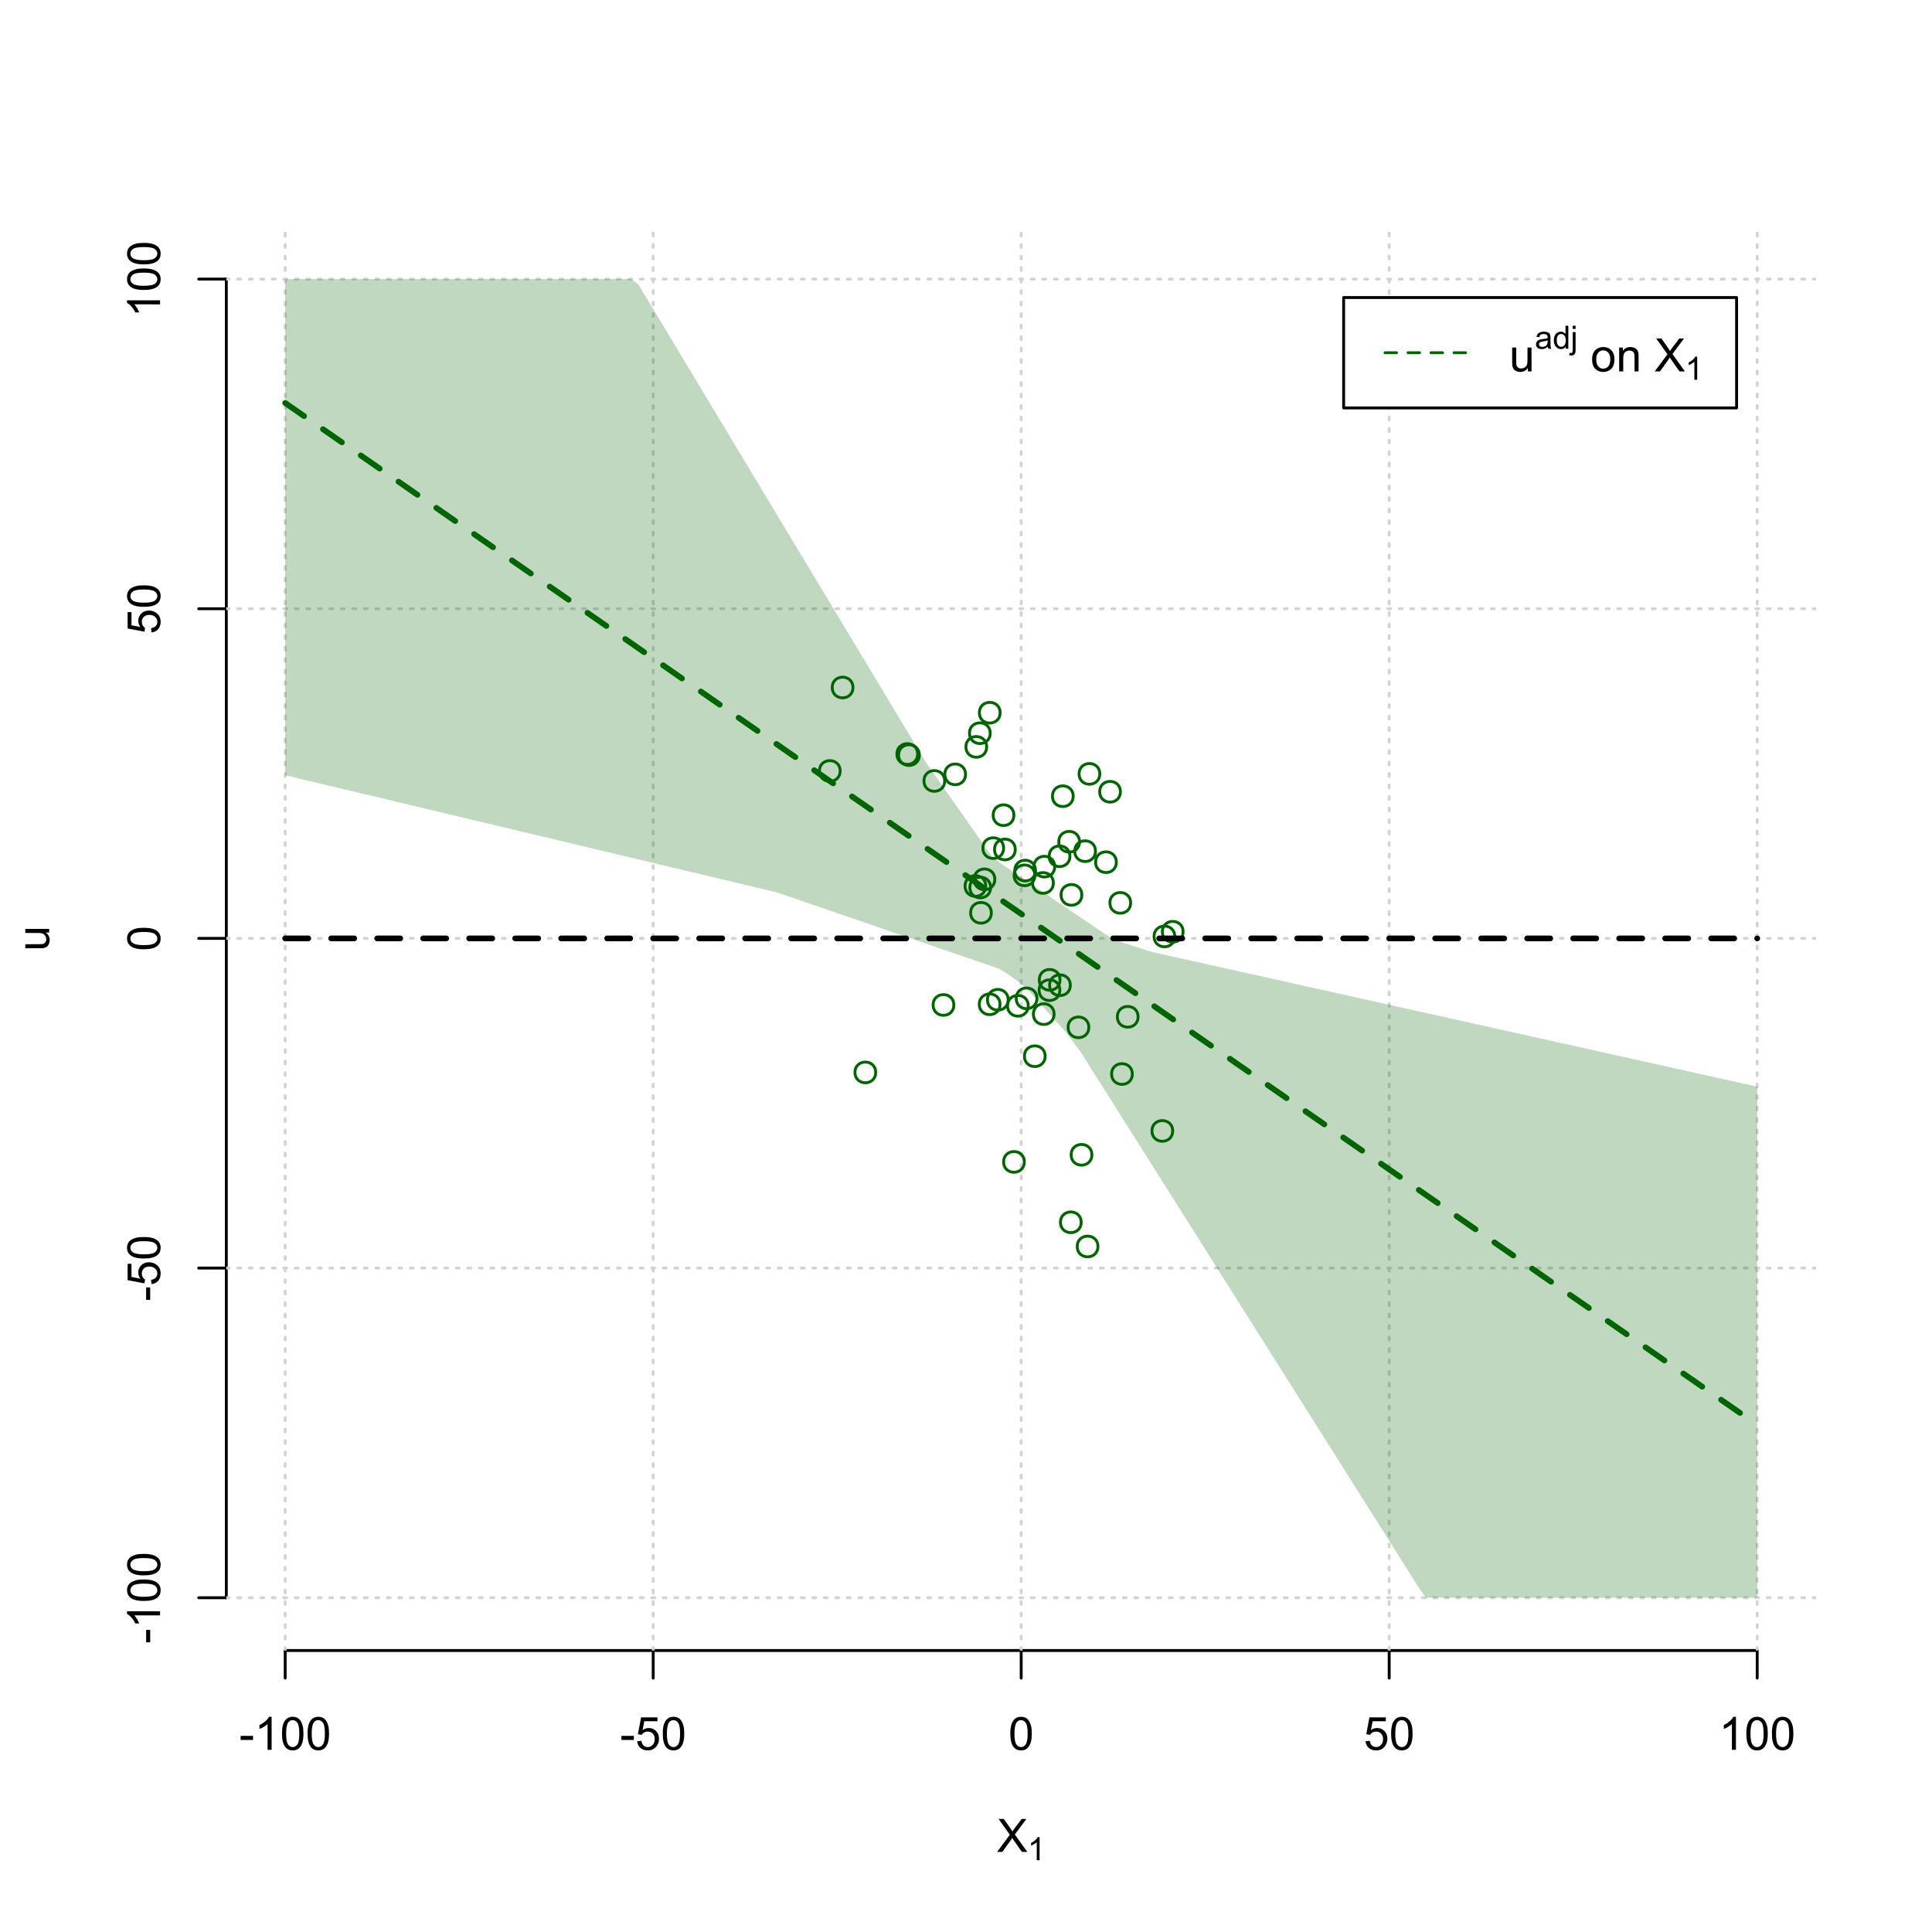<?xml version="1.0" encoding="UTF-8"?>
<svg xmlns="http://www.w3.org/2000/svg" xmlns:xlink="http://www.w3.org/1999/xlink" width="504pt" height="504pt" viewBox="0 0 504 504" version="1.1">
<defs>
<g>
<symbol overflow="visible" id="glyph0-0">
<path style="stroke:none;" d="M 1.5 0 L 1.5 -7.5 L 7.5 -7.5 L 7.5 0 Z M 1.688 -0.188 L 7.312 -0.188 L 7.312 -7.312 L 1.688 -7.312 Z M 1.688 -0.188 "/>
</symbol>
<symbol overflow="visible" id="glyph0-1">
<path style="stroke:none;" d="M 0.055 0 L 3.375 -4.477 L 0.445 -8.59 L 1.797 -8.59 L 3.359 -6.387 C 3.68 -5.93 3.91 -5.578 4.047 -5.332 C 4.238 -5.645 4.465 -5.969 4.727 -6.312 L 6.457 -8.59 L 7.695 -8.59 L 4.676 -4.539 L 7.93 0 L 6.523 0 L 4.359 -3.062 C 4.238 -3.238 4.113 -3.43 3.984 -3.641 C 3.789 -3.324 3.652 -3.109 3.574 -2.992 L 1.418 0 Z M 0.055 0 "/>
</symbol>
<symbol overflow="visible" id="glyph0-2">
<path style="stroke:none;" d="M 0.383 -2.578 L 0.383 -3.641 L 3.621 -3.641 L 3.621 -2.578 Z M 0.383 -2.578 "/>
</symbol>
<symbol overflow="visible" id="glyph0-3">
<path style="stroke:none;" d="M 4.469 0 L 3.414 0 L 3.414 -6.719 C 3.16 -6.477 2.828 -6.234 2.414 -5.996 C 2 -5.75 1.629 -5.57 1.305 -5.449 L 1.305 -6.469 C 1.895 -6.742 2.41 -7.078 2.852 -7.477 C 3.293 -7.871 3.605 -8.254 3.789 -8.625 L 4.469 -8.625 Z M 4.469 0 "/>
</symbol>
<symbol overflow="visible" id="glyph0-4">
<path style="stroke:none;" d="M 0.5 -4.234 C 0.496 -5.246 0.602 -6.062 0.812 -6.688 C 1.02 -7.305 1.328 -7.785 1.742 -8.121 C 2.148 -8.457 2.668 -8.625 3.297 -8.625 C 3.758 -8.625 4.164 -8.531 4.512 -8.348 C 4.855 -8.16 5.141 -7.891 5.371 -7.543 C 5.594 -7.191 5.773 -6.766 5.906 -6.266 C 6.035 -5.762 6.098 -5.086 6.102 -4.234 C 6.098 -3.227 5.996 -2.414 5.789 -1.797 C 5.578 -1.176 5.266 -0.695 4.859 -0.359 C 4.445 -0.02 3.926 0.145 3.297 0.148 C 2.465 0.145 1.816 -0.148 1.348 -0.742 C 0.781 -1.457 0.496 -2.621 0.5 -4.234 Z M 1.582 -4.234 C 1.582 -2.824 1.746 -1.887 2.074 -1.418 C 2.402 -0.949 2.809 -0.715 3.297 -0.719 C 3.777 -0.715 4.184 -0.949 4.52 -1.422 C 4.848 -1.887 5.016 -2.824 5.016 -4.234 C 5.016 -5.648 4.848 -6.59 4.52 -7.055 C 4.184 -7.516 3.773 -7.746 3.289 -7.75 C 2.801 -7.746 2.414 -7.543 2.125 -7.137 C 1.762 -6.613 1.582 -5.645 1.582 -4.234 Z M 1.582 -4.234 "/>
</symbol>
<symbol overflow="visible" id="glyph0-5">
<path style="stroke:none;" d="M 0.5 -2.25 L 1.605 -2.344 C 1.684 -1.805 1.871 -1.398 2.176 -1.125 C 2.473 -0.852 2.836 -0.715 3.258 -0.719 C 3.766 -0.715 4.195 -0.906 4.547 -1.293 C 4.898 -1.672 5.074 -2.18 5.074 -2.82 C 5.074 -3.414 4.902 -3.891 4.566 -4.242 C 4.227 -4.59 3.785 -4.762 3.242 -4.766 C 2.898 -4.762 2.594 -4.684 2.32 -4.531 C 2.047 -4.375 1.832 -4.176 1.676 -3.93 L 0.688 -4.062 L 1.516 -8.473 L 5.789 -8.473 L 5.789 -7.465 L 2.359 -7.465 L 1.898 -5.156 C 2.414 -5.516 2.953 -5.695 3.523 -5.695 C 4.27 -5.695 4.902 -5.434 5.422 -4.914 C 5.934 -4.395 6.191 -3.727 6.195 -2.914 C 6.191 -2.133 5.965 -1.461 5.516 -0.898 C 4.961 -0.199 4.211 0.145 3.258 0.148 C 2.477 0.145 1.836 -0.07 1.344 -0.508 C 0.844 -0.941 0.562 -1.523 0.5 -2.25 Z M 0.5 -2.25 "/>
</symbol>
<symbol overflow="visible" id="glyph0-6">
<path style="stroke:none;" d="M 4.867 0 L 4.867 -0.914 C 4.379 -0.211 3.723 0.141 2.895 0.141 C 2.527 0.141 2.184 0.07 1.867 -0.07 C 1.547 -0.211 1.309 -0.387 1.156 -0.602 C 1 -0.812 0.895 -1.074 0.832 -1.383 C 0.785 -1.59 0.762 -1.918 0.766 -2.367 L 0.766 -6.223 L 1.82 -6.223 L 1.82 -2.773 C 1.816 -2.219 1.84 -1.848 1.887 -1.656 C 1.949 -1.379 2.09 -1.16 2.309 -1.004 C 2.523 -0.84 2.789 -0.762 3.105 -0.766 C 3.418 -0.762 3.715 -0.844 3.996 -1.008 C 4.273 -1.172 4.469 -1.391 4.586 -1.672 C 4.699 -1.949 4.758 -2.355 4.758 -2.891 L 4.758 -6.223 L 5.812 -6.223 L 5.812 0 Z M 4.867 0 "/>
</symbol>
<symbol overflow="visible" id="glyph0-7">
<path style="stroke:none;" d=""/>
</symbol>
<symbol overflow="visible" id="glyph0-8">
<path style="stroke:none;" d="M 0.398 -3.109 C 0.398 -4.262 0.719 -5.117 1.359 -5.672 C 1.895 -6.133 2.547 -6.363 3.316 -6.363 C 4.172 -6.363 4.871 -6.082 5.414 -5.52 C 5.953 -4.957 6.223 -4.184 6.227 -3.199 C 6.223 -2.398 6.102 -1.766 5.867 -1.309 C 5.625 -0.848 5.277 -0.492 4.82 -0.238 C 4.359 0.016 3.859 0.141 3.316 0.141 C 2.441 0.141 1.734 -0.137 1.203 -0.695 C 0.664 -1.254 0.398 -2.059 0.398 -3.109 Z M 1.484 -3.109 C 1.48 -2.309 1.656 -1.711 2.004 -1.32 C 2.348 -0.922 2.785 -0.727 3.316 -0.727 C 3.84 -0.727 4.273 -0.926 4.621 -1.324 C 4.969 -1.723 5.145 -2.328 5.145 -3.148 C 5.145 -3.914 4.969 -4.496 4.617 -4.895 C 4.266 -5.289 3.832 -5.488 3.316 -5.492 C 2.785 -5.488 2.348 -5.293 2.004 -4.898 C 1.656 -4.5 1.48 -3.902 1.484 -3.109 Z M 1.484 -3.109 "/>
</symbol>
<symbol overflow="visible" id="glyph0-9">
<path style="stroke:none;" d="M 0.789 0 L 0.789 -6.223 L 1.742 -6.223 L 1.742 -5.336 C 2.195 -6.02 2.855 -6.363 3.719 -6.363 C 4.09 -6.363 4.434 -6.293 4.754 -6.16 C 5.066 -6.023 5.305 -5.848 5.461 -5.633 C 5.617 -5.41 5.727 -5.152 5.789 -4.852 C 5.828 -4.656 5.848 -4.312 5.848 -3.828 L 5.848 0 L 4.793 0 L 4.793 -3.785 C 4.793 -4.215 4.75 -4.535 4.668 -4.75 C 4.586 -4.961 4.441 -5.129 4.234 -5.258 C 4.023 -5.383 3.777 -5.449 3.5 -5.449 C 3.047 -5.449 2.66 -5.305 2.332 -5.02 C 2.004 -4.734 1.84 -4.195 1.844 -3.398 L 1.844 0 Z M 0.789 0 "/>
</symbol>
<symbol overflow="visible" id="glyph1-0">
<path style="stroke:none;" d="M 1.051 0 L 1.051 -5.25 L 5.25 -5.25 L 5.25 0 Z M 1.18 -0.133 L 5.117 -0.133 L 5.117 -5.117 L 1.18 -5.117 Z M 1.18 -0.133 "/>
</symbol>
<symbol overflow="visible" id="glyph1-1">
<path style="stroke:none;" d="M 3.129 0 L 2.391 0 L 2.391 -4.703 C 2.211 -4.531 1.977 -4.363 1.691 -4.195 C 1.398 -4.023 1.141 -3.895 0.914 -3.812 L 0.914 -4.527 C 1.328 -4.719 1.688 -4.953 1.996 -5.234 C 2.305 -5.508 2.523 -5.777 2.652 -6.039 L 3.129 -6.039 Z M 3.129 0 "/>
</symbol>
<symbol overflow="visible" id="glyph1-2">
<path style="stroke:none;" d="M 3.395 -0.539 C 3.117 -0.305 2.855 -0.137 2.605 -0.043 C 2.352 0.051 2.082 0.094 1.793 0.098 C 1.312 0.094 0.941 -0.02 0.688 -0.25 C 0.43 -0.48 0.305 -0.781 0.305 -1.148 C 0.305 -1.359 0.352 -1.551 0.449 -1.73 C 0.543 -1.902 0.668 -2.047 0.828 -2.156 C 0.984 -2.262 1.164 -2.34 1.363 -2.398 C 1.504 -2.434 1.723 -2.473 2.02 -2.512 C 2.609 -2.578 3.047 -2.664 3.336 -2.766 C 3.336 -2.867 3.34 -2.93 3.34 -2.957 C 3.34 -3.258 3.27 -3.469 3.129 -3.594 C 2.941 -3.758 2.66 -3.844 2.289 -3.844 C 1.941 -3.844 1.684 -3.781 1.52 -3.66 C 1.348 -3.535 1.227 -3.32 1.152 -3.016 L 0.43 -3.113 C 0.492 -3.418 0.602 -3.668 0.754 -3.863 C 0.902 -4.051 1.121 -4.199 1.406 -4.301 C 1.688 -4.402 2.016 -4.453 2.395 -4.453 C 2.766 -4.453 3.066 -4.406 3.301 -4.32 C 3.527 -4.23 3.699 -4.121 3.812 -3.992 C 3.918 -3.855 3.996 -3.691 4.043 -3.492 C 4.066 -3.363 4.078 -3.133 4.082 -2.809 L 4.082 -1.824 C 4.078 -1.137 4.094 -0.703 4.129 -0.523 C 4.156 -0.336 4.219 -0.164 4.316 0 L 3.543 0 C 3.465 -0.152 3.414 -0.332 3.395 -0.539 Z M 3.336 -2.188 C 3.062 -2.074 2.66 -1.98 2.129 -1.906 C 1.82 -1.859 1.605 -1.812 1.484 -1.758 C 1.355 -1.703 1.258 -1.621 1.191 -1.52 C 1.121 -1.41 1.09 -1.293 1.09 -1.168 C 1.09 -0.969 1.164 -0.805 1.312 -0.676 C 1.461 -0.543 1.68 -0.48 1.969 -0.48 C 2.25 -0.48 2.5 -0.539 2.727 -0.664 C 2.945 -0.785 3.109 -0.957 3.215 -1.176 C 3.293 -1.34 3.332 -1.586 3.336 -1.914 Z M 3.336 -2.188 "/>
</symbol>
<symbol overflow="visible" id="glyph1-3">
<path style="stroke:none;" d="M 3.379 0 L 3.379 -0.551 C 3.102 -0.121 2.695 0.094 2.16 0.098 C 1.812 0.094 1.492 0 1.203 -0.188 C 0.906 -0.379 0.68 -0.645 0.523 -0.988 C 0.359 -1.328 0.281 -1.723 0.285 -2.172 C 0.281 -2.605 0.355 -3 0.504 -3.355 C 0.648 -3.707 0.863 -3.977 1.156 -4.168 C 1.441 -4.355 1.766 -4.453 2.129 -4.453 C 2.387 -4.453 2.621 -4.395 2.828 -4.285 C 3.031 -4.172 3.199 -4.031 3.332 -3.855 L 3.332 -6.012 L 4.066 -6.012 L 4.066 0 Z M 1.047 -2.172 C 1.043 -1.613 1.16 -1.195 1.398 -0.922 C 1.629 -0.641 1.906 -0.504 2.23 -0.508 C 2.551 -0.504 2.824 -0.637 3.051 -0.902 C 3.273 -1.168 3.387 -1.57 3.391 -2.113 C 3.387 -2.707 3.273 -3.145 3.047 -3.426 C 2.816 -3.703 2.531 -3.844 2.199 -3.844 C 1.867 -3.844 1.594 -3.707 1.375 -3.441 C 1.152 -3.168 1.043 -2.746 1.047 -2.172 Z M 1.047 -2.172 "/>
</symbol>
<symbol overflow="visible" id="glyph1-4">
<path style="stroke:none;" d="M 0.551 -5.156 L 0.551 -6.012 L 1.289 -6.012 L 1.289 -5.156 Z M -0.387 1.691 L -0.246 1.062 C -0.098 1.098 0.016 1.117 0.102 1.121 C 0.25 1.117 0.363 1.066 0.438 0.969 C 0.512 0.867 0.551 0.621 0.551 0.223 L 0.551 -4.355 L 1.289 -4.355 L 1.289 0.238 C 1.289 0.773 1.219 1.148 1.078 1.359 C 0.898 1.633 0.602 1.77 0.191 1.77 C -0.008 1.77 -0.199 1.742 -0.387 1.691 Z M -0.387 1.691 "/>
</symbol>
<symbol overflow="visible" id="glyph2-0">
<path style="stroke:none;" d="M 0 -1.5 L -7.5 -1.5 L -7.5 -7.5 L 0 -7.5 Z M -0.188 -1.688 L -0.188 -7.312 L -7.312 -7.312 L -7.312 -1.688 Z M -0.188 -1.688 "/>
</symbol>
<symbol overflow="visible" id="glyph2-1">
<path style="stroke:none;" d="M 0 -4.867 L -0.914 -4.867 C -0.211 -4.379 0.141 -3.723 0.141 -2.895 C 0.141 -2.527 0.07 -2.184 -0.07 -1.867 C -0.211 -1.547 -0.387 -1.309 -0.598 -1.156 C -0.809 -1 -1.07 -0.895 -1.383 -0.832 C -1.59 -0.789 -1.918 -0.766 -2.367 -0.77 L -6.223 -0.77 L -6.223 -1.824 L -2.773 -1.824 C -2.219 -1.82 -1.848 -1.844 -1.656 -1.887 C -1.379 -1.949 -1.16 -2.09 -1.004 -2.309 C -0.84 -2.523 -0.762 -2.789 -0.766 -3.105 C -0.762 -3.418 -0.844 -3.715 -1.008 -3.996 C -1.172 -4.273 -1.391 -4.469 -1.672 -4.586 C -1.945 -4.699 -2.352 -4.758 -2.887 -4.758 L -6.223 -4.758 L -6.223 -5.812 L 0 -5.812 Z M 0 -4.867 "/>
</symbol>
<symbol overflow="visible" id="glyph2-2">
<path style="stroke:none;" d="M -2.578 -0.383 L -3.641 -0.383 L -3.641 -3.621 L -2.578 -3.621 Z M -2.578 -0.383 "/>
</symbol>
<symbol overflow="visible" id="glyph2-3">
<path style="stroke:none;" d="M 0 -4.469 L 0 -3.414 L -6.719 -3.418 C -6.477 -3.16 -6.234 -2.828 -5.996 -2.418 C -5.75 -2.004 -5.57 -1.633 -5.449 -1.309 L -6.469 -1.309 C -6.742 -1.895 -7.078 -2.41 -7.477 -2.852 C -7.871 -3.293 -8.254 -3.605 -8.625 -3.793 L -8.625 -4.473 Z M 0 -4.469 "/>
</symbol>
<symbol overflow="visible" id="glyph2-4">
<path style="stroke:none;" d="M -4.234 -0.5 C -5.246 -0.496 -6.062 -0.602 -6.688 -0.812 C -7.305 -1.02 -7.785 -1.328 -8.121 -1.742 C -8.457 -2.152 -8.625 -2.672 -8.625 -3.301 C -8.625 -3.758 -8.531 -4.164 -8.348 -4.512 C -8.16 -4.859 -7.891 -5.145 -7.543 -5.371 C -7.191 -5.594 -6.766 -5.773 -6.266 -5.906 C -5.762 -6.035 -5.086 -6.098 -4.234 -6.102 C -3.223 -6.098 -2.41 -5.996 -1.793 -5.789 C -1.176 -5.578 -0.695 -5.266 -0.359 -4.859 C -0.02 -4.445 0.145 -3.926 0.148 -3.297 C 0.145 -2.465 -0.148 -1.816 -0.742 -1.348 C -1.457 -0.781 -2.621 -0.496 -4.234 -0.5 Z M -4.234 -1.582 C -2.824 -1.582 -1.887 -1.746 -1.418 -2.074 C -0.949 -2.402 -0.715 -2.809 -0.719 -3.297 C -0.715 -3.777 -0.949 -4.184 -1.422 -4.52 C -1.887 -4.848 -2.824 -5.016 -4.234 -5.016 C -5.648 -5.016 -6.59 -4.848 -7.055 -4.52 C -7.516 -4.188 -7.746 -3.777 -7.75 -3.289 C -7.746 -2.801 -7.543 -2.414 -7.137 -2.129 C -6.613 -1.762 -5.645 -1.582 -4.234 -1.582 Z M -4.234 -1.582 "/>
</symbol>
<symbol overflow="visible" id="glyph2-5">
<path style="stroke:none;" d="M -2.25 -0.5 L -2.344 -1.605 C -1.805 -1.684 -1.398 -1.871 -1.125 -2.176 C -0.852 -2.473 -0.715 -2.836 -0.719 -3.258 C -0.715 -3.766 -0.906 -4.195 -1.293 -4.547 C -1.672 -4.898 -2.18 -5.074 -2.816 -5.074 C -3.414 -5.074 -3.891 -4.902 -4.242 -4.566 C -4.59 -4.227 -4.762 -3.785 -4.766 -3.242 C -4.762 -2.898 -4.684 -2.594 -4.531 -2.32 C -4.375 -2.047 -4.176 -1.832 -3.93 -1.676 L -4.062 -0.688 L -8.473 -1.52 L -8.473 -5.789 L -7.465 -5.789 L -7.465 -2.363 L -5.156 -1.898 C -5.516 -2.414 -5.695 -2.953 -5.695 -3.523 C -5.695 -4.27 -5.434 -4.902 -4.914 -5.422 C -4.395 -5.934 -3.727 -6.191 -2.91 -6.195 C -2.133 -6.191 -1.461 -5.965 -0.895 -5.516 C -0.199 -4.961 0.145 -4.211 0.148 -3.258 C 0.145 -2.477 -0.07 -1.836 -0.508 -1.344 C -0.941 -0.848 -1.523 -0.566 -2.25 -0.5 Z M -2.25 -0.5 "/>
</symbol>
</g>
<clipPath id="clip1">
  <path d="M 74 59.039 L 75 59.039 L 75 430.559 L 74 430.559 Z M 74 59.039 "/>
</clipPath>
<clipPath id="clip2">
  <path d="M 170 59.039 L 171 59.039 L 171 430.559 L 170 430.559 Z M 170 59.039 "/>
</clipPath>
<clipPath id="clip3">
  <path d="M 266 59.039 L 267 59.039 L 267 430.559 L 266 430.559 Z M 266 59.039 "/>
</clipPath>
<clipPath id="clip4">
  <path d="M 362 59.039 L 363 59.039 L 363 430.559 L 362 430.559 Z M 362 59.039 "/>
</clipPath>
<clipPath id="clip5">
  <path d="M 458 59.039 L 459 59.039 L 459 430.559 L 458 430.559 Z M 458 59.039 "/>
</clipPath>
<clipPath id="clip6">
  <path d="M 59.039 416 L 473.758 416 L 473.758 418 L 59.039 418 Z M 59.039 416 "/>
</clipPath>
<clipPath id="clip7">
  <path d="M 59.039 330 L 473.758 330 L 473.758 332 L 59.039 332 Z M 59.039 330 "/>
</clipPath>
<clipPath id="clip8">
  <path d="M 59.039 244 L 473.758 244 L 473.758 246 L 59.039 246 Z M 59.039 244 "/>
</clipPath>
<clipPath id="clip9">
  <path d="M 59.039 158 L 473.758 158 L 473.758 160 L 59.039 160 Z M 59.039 158 "/>
</clipPath>
<clipPath id="clip10">
  <path d="M 59.039 72 L 473.758 72 L 473.758 74 L 59.039 74 Z M 59.039 72 "/>
</clipPath>
</defs>
<g id="surface2436">
<rect x="0" y="0" width="504" height="504" style="fill:rgb(100%,100%,100%);fill-opacity:1;stroke:none;"/>
<g style="fill:rgb(0%,0%,0%);fill-opacity:1;">
  <use xlink:href="#glyph0-1" x="260.062" y="483.102"/>
</g>
<g style="fill:rgb(0%,0%,0%);fill-opacity:1;">
  <use xlink:href="#glyph1-1" x="268.066" y="485.281"/>
</g>
<g style="fill:rgb(0%,0%,0%);fill-opacity:1;">
  <use xlink:href="#glyph2-1" x="12.82" y="248.137"/>
</g>
<path style="fill:none;stroke-width:0.75;stroke-linecap:round;stroke-linejoin:round;stroke:rgb(0%,0%,0%);stroke-opacity:1;stroke-miterlimit:10;" d="M 74.398 430.559 L 458.398 430.559 "/>
<path style="fill:none;stroke-width:0.75;stroke-linecap:round;stroke-linejoin:round;stroke:rgb(0%,0%,0%);stroke-opacity:1;stroke-miterlimit:10;" d="M 74.398 430.559 L 74.398 437.762 "/>
<path style="fill:none;stroke-width:0.75;stroke-linecap:round;stroke-linejoin:round;stroke:rgb(0%,0%,0%);stroke-opacity:1;stroke-miterlimit:10;" d="M 170.398 430.559 L 170.398 437.762 "/>
<path style="fill:none;stroke-width:0.75;stroke-linecap:round;stroke-linejoin:round;stroke:rgb(0%,0%,0%);stroke-opacity:1;stroke-miterlimit:10;" d="M 266.398 430.559 L 266.398 437.762 "/>
<path style="fill:none;stroke-width:0.75;stroke-linecap:round;stroke-linejoin:round;stroke:rgb(0%,0%,0%);stroke-opacity:1;stroke-miterlimit:10;" d="M 362.398 430.559 L 362.398 437.762 "/>
<path style="fill:none;stroke-width:0.75;stroke-linecap:round;stroke-linejoin:round;stroke:rgb(0%,0%,0%);stroke-opacity:1;stroke-miterlimit:10;" d="M 458.398 430.559 L 458.398 437.762 "/>
<g style="fill:rgb(0%,0%,0%);fill-opacity:1;">
  <use xlink:href="#glyph0-2" x="62.391" y="456.48"/>
  <use xlink:href="#glyph0-3" x="66.387" y="456.48"/>
  <use xlink:href="#glyph0-4" x="73.061" y="456.48"/>
  <use xlink:href="#glyph0-4" x="79.734" y="456.48"/>
</g>
<g style="fill:rgb(0%,0%,0%);fill-opacity:1;">
  <use xlink:href="#glyph0-2" x="161.727" y="456.48"/>
  <use xlink:href="#glyph0-5" x="165.723" y="456.48"/>
  <use xlink:href="#glyph0-4" x="172.396" y="456.48"/>
</g>
<g style="fill:rgb(0%,0%,0%);fill-opacity:1;">
  <use xlink:href="#glyph0-4" x="263.062" y="456.48"/>
</g>
<g style="fill:rgb(0%,0%,0%);fill-opacity:1;">
  <use xlink:href="#glyph0-5" x="355.727" y="456.48"/>
  <use xlink:href="#glyph0-4" x="362.4" y="456.48"/>
</g>
<g style="fill:rgb(0%,0%,0%);fill-opacity:1;">
  <use xlink:href="#glyph0-3" x="448.387" y="456.48"/>
  <use xlink:href="#glyph0-4" x="455.061" y="456.48"/>
  <use xlink:href="#glyph0-4" x="461.734" y="456.48"/>
</g>
<path style="fill:none;stroke-width:0.75;stroke-linecap:round;stroke-linejoin:round;stroke:rgb(0%,0%,0%);stroke-opacity:1;stroke-miterlimit:10;" d="M 59.039 416.801 L 59.039 72.801 "/>
<path style="fill:none;stroke-width:0.75;stroke-linecap:round;stroke-linejoin:round;stroke:rgb(0%,0%,0%);stroke-opacity:1;stroke-miterlimit:10;" d="M 59.039 416.801 L 51.84 416.801 "/>
<path style="fill:none;stroke-width:0.75;stroke-linecap:round;stroke-linejoin:round;stroke:rgb(0%,0%,0%);stroke-opacity:1;stroke-miterlimit:10;" d="M 59.039 330.801 L 51.84 330.801 "/>
<path style="fill:none;stroke-width:0.75;stroke-linecap:round;stroke-linejoin:round;stroke:rgb(0%,0%,0%);stroke-opacity:1;stroke-miterlimit:10;" d="M 59.039 244.801 L 51.84 244.801 "/>
<path style="fill:none;stroke-width:0.75;stroke-linecap:round;stroke-linejoin:round;stroke:rgb(0%,0%,0%);stroke-opacity:1;stroke-miterlimit:10;" d="M 59.039 158.801 L 51.84 158.801 "/>
<path style="fill:none;stroke-width:0.75;stroke-linecap:round;stroke-linejoin:round;stroke:rgb(0%,0%,0%);stroke-opacity:1;stroke-miterlimit:10;" d="M 59.039 72.801 L 51.84 72.801 "/>
<g style="fill:rgb(0%,0%,0%);fill-opacity:1;">
  <use xlink:href="#glyph2-2" x="41.762" y="428.809"/>
  <use xlink:href="#glyph2-3" x="41.762" y="424.812"/>
  <use xlink:href="#glyph2-4" x="41.762" y="418.139"/>
  <use xlink:href="#glyph2-4" x="41.762" y="411.465"/>
</g>
<g style="fill:rgb(0%,0%,0%);fill-opacity:1;">
  <use xlink:href="#glyph2-2" x="41.762" y="339.473"/>
  <use xlink:href="#glyph2-5" x="41.762" y="335.477"/>
  <use xlink:href="#glyph2-4" x="41.762" y="328.803"/>
</g>
<g style="fill:rgb(0%,0%,0%);fill-opacity:1;">
  <use xlink:href="#glyph2-4" x="41.762" y="248.137"/>
</g>
<g style="fill:rgb(0%,0%,0%);fill-opacity:1;">
  <use xlink:href="#glyph2-5" x="41.762" y="165.473"/>
  <use xlink:href="#glyph2-4" x="41.762" y="158.799"/>
</g>
<g style="fill:rgb(0%,0%,0%);fill-opacity:1;">
  <use xlink:href="#glyph2-3" x="41.762" y="82.812"/>
  <use xlink:href="#glyph2-4" x="41.762" y="76.139"/>
  <use xlink:href="#glyph2-4" x="41.762" y="69.465"/>
</g>
<g clip-path="url(#clip1)" clip-rule="nonzero">
<path style="fill:none;stroke-width:0.75;stroke-linecap:round;stroke-linejoin:round;stroke:rgb(82.745%,82.745%,82.745%);stroke-opacity:1;stroke-dasharray:0.75,2.25;stroke-miterlimit:10;" d="M 74.398 430.559 L 74.398 59.039 "/>
</g>
<g clip-path="url(#clip2)" clip-rule="nonzero">
<path style="fill:none;stroke-width:0.75;stroke-linecap:round;stroke-linejoin:round;stroke:rgb(82.745%,82.745%,82.745%);stroke-opacity:1;stroke-dasharray:0.75,2.25;stroke-miterlimit:10;" d="M 170.398 430.559 L 170.398 59.039 "/>
</g>
<g clip-path="url(#clip3)" clip-rule="nonzero">
<path style="fill:none;stroke-width:0.75;stroke-linecap:round;stroke-linejoin:round;stroke:rgb(82.745%,82.745%,82.745%);stroke-opacity:1;stroke-dasharray:0.75,2.25;stroke-miterlimit:10;" d="M 266.398 430.559 L 266.398 59.039 "/>
</g>
<g clip-path="url(#clip4)" clip-rule="nonzero">
<path style="fill:none;stroke-width:0.75;stroke-linecap:round;stroke-linejoin:round;stroke:rgb(82.745%,82.745%,82.745%);stroke-opacity:1;stroke-dasharray:0.75,2.25;stroke-miterlimit:10;" d="M 362.398 430.559 L 362.398 59.039 "/>
</g>
<g clip-path="url(#clip5)" clip-rule="nonzero">
<path style="fill:none;stroke-width:0.75;stroke-linecap:round;stroke-linejoin:round;stroke:rgb(82.745%,82.745%,82.745%);stroke-opacity:1;stroke-dasharray:0.75,2.25;stroke-miterlimit:10;" d="M 458.398 430.559 L 458.398 59.039 "/>
</g>
<g clip-path="url(#clip6)" clip-rule="nonzero">
<path style="fill:none;stroke-width:0.75;stroke-linecap:round;stroke-linejoin:round;stroke:rgb(82.745%,82.745%,82.745%);stroke-opacity:1;stroke-dasharray:0.75,2.25;stroke-miterlimit:10;" d="M 59.039 416.801 L 473.762 416.801 "/>
</g>
<g clip-path="url(#clip7)" clip-rule="nonzero">
<path style="fill:none;stroke-width:0.75;stroke-linecap:round;stroke-linejoin:round;stroke:rgb(82.745%,82.745%,82.745%);stroke-opacity:1;stroke-dasharray:0.75,2.25;stroke-miterlimit:10;" d="M 59.039 330.801 L 473.762 330.801 "/>
</g>
<g clip-path="url(#clip8)" clip-rule="nonzero">
<path style="fill:none;stroke-width:0.75;stroke-linecap:round;stroke-linejoin:round;stroke:rgb(82.745%,82.745%,82.745%);stroke-opacity:1;stroke-dasharray:0.75,2.25;stroke-miterlimit:10;" d="M 59.039 244.801 L 473.762 244.801 "/>
</g>
<g clip-path="url(#clip9)" clip-rule="nonzero">
<path style="fill:none;stroke-width:0.75;stroke-linecap:round;stroke-linejoin:round;stroke:rgb(82.745%,82.745%,82.745%);stroke-opacity:1;stroke-dasharray:0.75,2.25;stroke-miterlimit:10;" d="M 59.039 158.801 L 473.762 158.801 "/>
</g>
<g clip-path="url(#clip10)" clip-rule="nonzero">
<path style="fill:none;stroke-width:0.75;stroke-linecap:round;stroke-linejoin:round;stroke:rgb(82.745%,82.745%,82.745%);stroke-opacity:1;stroke-dasharray:0.75,2.25;stroke-miterlimit:10;" d="M 59.039 72.801 L 473.762 72.801 "/>
</g>
<path style=" stroke:none;fill-rule:nonzero;fill:rgb(0%,39.216%,0%);fill-opacity:0.251;" d="M 74.398 72.801 L 164.641 72.801 L 166.559 74.246 L 168.48 77.438 L 170.398 80.629 L 172.32 83.82 L 174.238 87.008 L 176.16 90.199 L 178.078 93.391 L 181.922 99.773 L 183.84 102.965 L 185.762 106.156 L 187.68 109.348 L 189.602 112.539 L 191.52 115.727 L 193.441 118.918 L 195.359 122.109 L 197.281 125.301 L 199.199 128.492 L 201.121 131.684 L 203.039 134.875 L 204.961 138.066 L 206.879 141.254 L 208.801 144.445 L 210.719 147.637 L 212.641 150.828 L 214.559 154.02 L 216.48 157.211 L 218.398 160.402 L 220.32 163.594 L 222.238 166.785 L 224.16 169.973 L 226.078 173.164 L 229.922 179.547 L 231.84 182.738 L 233.762 185.93 L 235.68 189.121 L 237.602 192.312 L 239.52 195.504 L 241.441 198.691 L 243.359 201.477 L 245.281 204.211 L 247.199 206.945 L 249.121 209.68 L 251.039 212.414 L 252.961 215.148 L 254.879 217.883 L 256.801 220.617 L 258.719 223.352 L 260.641 224.93 L 262.559 226.234 L 264.48 227.535 L 266.398 228.836 L 268.32 230.137 L 270.238 231.438 L 272.16 232.738 L 274.078 234.043 L 277.922 236.645 L 279.84 237.945 L 281.762 239.246 L 283.68 240.547 L 285.602 241.852 L 287.52 243.152 L 289.441 244.453 L 291.359 245.375 L 293.281 246.008 L 295.199 246.637 L 297.121 247.266 L 299.039 247.895 L 300.961 248.441 L 302.879 248.871 L 304.801 249.297 L 306.719 249.727 L 308.641 250.152 L 310.559 250.578 L 312.48 251.008 L 314.398 251.434 L 316.32 251.863 L 318.238 252.289 L 320.16 252.715 L 322.078 253.145 L 324 253.57 L 325.922 254 L 327.84 254.426 L 329.762 254.852 L 331.68 255.281 L 333.602 255.707 L 335.52 256.133 L 337.441 256.562 L 339.359 256.988 L 341.281 257.418 L 343.199 257.844 L 345.121 258.27 L 347.039 258.699 L 348.961 259.125 L 350.879 259.555 L 352.801 259.98 L 354.719 260.406 L 356.641 260.836 L 358.559 261.262 L 360.48 261.691 L 362.398 262.117 L 364.32 262.543 L 366.238 262.973 L 368.16 263.398 L 370.078 263.824 L 372 264.254 L 373.922 264.68 L 375.84 265.109 L 377.762 265.535 L 379.68 265.961 L 381.602 266.391 L 383.52 266.816 L 385.441 267.246 L 387.359 267.672 L 389.281 268.098 L 391.199 268.527 L 393.121 268.953 L 395.039 269.383 L 396.961 269.809 L 398.879 270.234 L 400.801 270.664 L 402.719 271.09 L 404.641 271.516 L 406.559 271.945 L 408.48 272.371 L 410.398 272.801 L 412.32 273.227 L 414.238 273.652 L 416.16 274.082 L 418.078 274.508 L 420 274.938 L 421.922 275.363 L 423.84 275.789 L 425.762 276.219 L 427.68 276.645 L 429.602 277.074 L 431.52 277.5 L 433.441 277.926 L 435.359 278.355 L 437.281 278.781 L 439.199 279.211 L 441.121 279.637 L 443.039 280.062 L 444.961 280.492 L 446.879 280.918 L 448.801 281.344 L 450.719 281.773 L 452.641 282.199 L 454.559 282.629 L 456.48 283.055 L 458.398 283.48 L 458.398 416.801 L 372 416.801 L 370.078 414.109 L 368.16 411.066 L 366.238 408.027 L 364.32 404.984 L 362.398 401.941 L 360.48 398.902 L 358.559 395.859 L 356.641 392.816 L 354.719 389.777 L 352.801 386.734 L 350.879 383.691 L 348.961 380.652 L 347.039 377.609 L 345.121 374.566 L 343.199 371.527 L 341.281 368.484 L 339.359 365.441 L 337.441 362.402 L 335.52 359.359 L 333.602 356.316 L 331.68 353.277 L 329.762 350.234 L 327.84 347.191 L 325.922 344.152 L 322.078 338.066 L 320.16 335.027 L 318.238 331.984 L 316.32 328.941 L 314.398 325.902 L 312.48 322.859 L 310.559 319.816 L 308.641 316.777 L 306.719 313.734 L 304.801 310.695 L 302.879 307.652 L 300.961 304.609 L 299.039 301.57 L 297.121 298.527 L 295.199 295.484 L 293.281 292.445 L 291.359 289.402 L 289.441 286.359 L 287.52 283.32 L 285.602 280.277 L 283.68 277.234 L 281.762 274.195 L 279.84 271.621 L 277.922 269.133 L 276 266.973 L 274.078 264.84 L 272.16 262.703 L 270.238 260.566 L 268.32 258.434 L 266.398 256.656 L 264.48 255.27 L 262.559 253.887 L 260.641 252.715 L 258.719 252.055 L 256.801 251.395 L 254.879 250.738 L 252.961 250.078 L 251.039 249.418 L 249.121 248.758 L 247.199 248.098 L 245.281 247.438 L 243.359 246.777 L 241.441 246.117 L 239.52 245.457 L 237.602 244.797 L 235.68 244.141 L 233.762 243.48 L 231.84 242.82 L 229.922 242.16 L 226.078 240.84 L 224.16 240.18 L 222.238 239.52 L 220.32 238.859 L 218.398 238.203 L 216.48 237.543 L 214.559 236.883 L 212.641 236.223 L 210.719 235.562 L 208.801 234.902 L 206.879 234.242 L 204.961 233.582 L 203.039 232.922 L 201.121 232.43 L 199.199 231.973 L 197.281 231.516 L 195.359 231.059 L 193.441 230.602 L 191.52 230.145 L 189.602 229.688 L 187.68 229.23 L 185.762 228.77 L 183.84 228.312 L 181.922 227.855 L 178.078 226.941 L 176.16 226.484 L 174.238 226.027 L 172.32 225.57 L 170.398 225.113 L 168.48 224.652 L 166.559 224.195 L 164.641 223.738 L 162.719 223.281 L 160.801 222.824 L 158.879 222.367 L 156.961 221.91 L 155.039 221.453 L 153.121 220.996 L 151.199 220.535 L 149.281 220.078 L 147.359 219.621 L 145.441 219.164 L 143.52 218.707 L 141.602 218.25 L 139.68 217.793 L 137.762 217.336 L 135.84 216.879 L 133.922 216.418 L 130.078 215.504 L 128.16 215.047 L 126.238 214.59 L 124.32 214.133 L 122.398 213.676 L 120.48 213.219 L 118.559 212.762 L 116.641 212.301 L 114.719 211.844 L 112.801 211.387 L 110.879 210.93 L 108.961 210.473 L 107.039 210.016 L 105.121 209.559 L 103.199 209.102 L 101.281 208.645 L 99.359 208.184 L 97.441 207.727 L 95.52 207.27 L 93.602 206.812 L 91.68 206.355 L 89.762 205.898 L 87.84 205.441 L 85.922 204.984 L 84 204.527 L 82.078 204.066 L 80.16 203.609 L 78.238 203.152 L 76.32 202.695 L 74.398 202.238 Z M 74.398 72.801 "/>
<path style="fill:none;stroke-width:0.75;stroke-linecap:round;stroke-linejoin:round;stroke:rgb(0%,39.216%,0%);stroke-opacity:1;stroke-miterlimit:10;" d="M 257.387 194.84 C 257.387 198.441 251.984 198.441 251.984 194.84 C 251.984 191.242 257.387 191.242 257.387 194.84 "/>
<path style="fill:none;stroke-width:0.75;stroke-linecap:round;stroke-linejoin:round;stroke:rgb(0%,39.216%,0%);stroke-opacity:1;stroke-miterlimit:10;" d="M 261.809 221.246 C 261.809 224.848 256.41 224.848 256.41 221.246 C 256.41 217.648 261.809 217.648 261.809 221.246 "/>
<path style="fill:none;stroke-width:0.75;stroke-linecap:round;stroke-linejoin:round;stroke:rgb(0%,39.216%,0%);stroke-opacity:1;stroke-miterlimit:10;" d="M 272.648 275.531 C 272.648 279.133 267.25 279.133 267.25 275.531 C 267.25 271.93 272.648 271.93 272.648 275.531 "/>
<path style="fill:none;stroke-width:0.75;stroke-linecap:round;stroke-linejoin:round;stroke:rgb(0%,39.216%,0%);stroke-opacity:1;stroke-miterlimit:10;" d="M 282.207 233.449 C 282.207 237.051 276.805 237.051 276.805 233.449 C 276.805 229.848 282.207 229.848 282.207 233.449 "/>
<path style="fill:none;stroke-width:0.75;stroke-linecap:round;stroke-linejoin:round;stroke:rgb(0%,39.216%,0%);stroke-opacity:1;stroke-miterlimit:10;" d="M 270.129 227.105 C 270.129 230.707 264.73 230.707 264.73 227.105 C 264.73 223.508 270.129 223.508 270.129 227.105 "/>
<path style="fill:none;stroke-width:0.75;stroke-linecap:round;stroke-linejoin:round;stroke:rgb(0%,39.216%,0%);stroke-opacity:1;stroke-miterlimit:10;" d="M 291.215 224.918 C 291.215 228.52 285.816 228.52 285.816 224.918 C 285.816 221.316 291.215 221.316 291.215 224.918 "/>
<path style="fill:none;stroke-width:0.75;stroke-linecap:round;stroke-linejoin:round;stroke:rgb(0%,39.216%,0%);stroke-opacity:1;stroke-miterlimit:10;" d="M 264.492 212.652 C 264.492 216.254 259.094 216.254 259.094 212.652 C 259.094 209.055 264.492 209.055 264.492 212.652 "/>
<path style="fill:none;stroke-width:0.75;stroke-linecap:round;stroke-linejoin:round;stroke:rgb(0%,39.216%,0%);stroke-opacity:1;stroke-miterlimit:10;" d="M 222.508 179.348 C 222.508 182.949 217.109 182.949 217.109 179.348 C 217.109 175.746 222.508 175.746 222.508 179.348 "/>
<path style="fill:none;stroke-width:0.75;stroke-linecap:round;stroke-linejoin:round;stroke:rgb(0%,39.216%,0%);stroke-opacity:1;stroke-miterlimit:10;" d="M 251.879 202.008 C 251.879 205.609 246.477 205.609 246.477 202.008 C 246.477 198.406 251.879 198.406 251.879 202.008 "/>
<path style="fill:none;stroke-width:0.75;stroke-linecap:round;stroke-linejoin:round;stroke:rgb(0%,39.216%,0%);stroke-opacity:1;stroke-miterlimit:10;" d="M 263 260.809 C 263 264.41 257.602 264.41 257.602 260.809 C 257.602 257.207 263 257.207 263 260.809 "/>
<path style="fill:none;stroke-width:0.75;stroke-linecap:round;stroke-linejoin:round;stroke:rgb(0%,39.216%,0%);stroke-opacity:1;stroke-miterlimit:10;" d="M 306.461 244.285 C 306.461 247.887 301.062 247.887 301.062 244.285 C 301.062 240.688 306.461 240.688 306.461 244.285 "/>
<path style="fill:none;stroke-width:0.75;stroke-linecap:round;stroke-linejoin:round;stroke:rgb(0%,39.216%,0%);stroke-opacity:1;stroke-miterlimit:10;" d="M 246.441 203.727 C 246.441 207.324 241.039 207.324 241.039 203.727 C 241.039 200.125 246.441 200.125 246.441 203.727 "/>
<path style="fill:none;stroke-width:0.75;stroke-linecap:round;stroke-linejoin:round;stroke:rgb(0%,39.216%,0%);stroke-opacity:1;stroke-miterlimit:10;" d="M 284.039 268 C 284.039 271.598 278.641 271.598 278.641 268 C 278.641 264.398 284.039 264.398 284.039 268 "/>
<path style="fill:none;stroke-width:0.75;stroke-linecap:round;stroke-linejoin:round;stroke:rgb(0%,39.216%,0%);stroke-opacity:1;stroke-miterlimit:10;" d="M 279.207 257.012 C 279.207 260.609 273.809 260.609 273.809 257.012 C 273.809 253.41 279.207 253.41 279.207 257.012 "/>
<path style="fill:none;stroke-width:0.75;stroke-linecap:round;stroke-linejoin:round;stroke:rgb(0%,39.216%,0%);stroke-opacity:1;stroke-miterlimit:10;" d="M 308.629 243.066 C 308.629 246.664 303.23 246.664 303.23 243.066 C 303.23 239.465 308.629 239.465 308.629 243.066 "/>
<path style="fill:none;stroke-width:0.75;stroke-linecap:round;stroke-linejoin:round;stroke:rgb(0%,39.216%,0%);stroke-opacity:1;stroke-miterlimit:10;" d="M 286.422 325.172 C 286.422 328.77 281.023 328.77 281.023 325.172 C 281.023 321.57 286.422 321.57 286.422 325.172 "/>
<path style="fill:none;stroke-width:0.75;stroke-linecap:round;stroke-linejoin:round;stroke:rgb(0%,39.216%,0%);stroke-opacity:1;stroke-miterlimit:10;" d="M 275.141 226.078 C 275.141 229.68 269.742 229.68 269.742 226.078 C 269.742 222.48 275.141 222.48 275.141 226.078 "/>
<path style="fill:none;stroke-width:0.75;stroke-linecap:round;stroke-linejoin:round;stroke:rgb(0%,39.216%,0%);stroke-opacity:1;stroke-miterlimit:10;" d="M 292.273 206.547 C 292.273 210.148 286.875 210.148 286.875 206.547 C 286.875 202.945 292.273 202.945 292.273 206.547 "/>
<path style="fill:none;stroke-width:0.75;stroke-linecap:round;stroke-linejoin:round;stroke:rgb(0%,39.216%,0%);stroke-opacity:1;stroke-miterlimit:10;" d="M 239.379 196.703 C 239.379 200.305 233.98 200.305 233.98 196.703 C 233.98 193.102 239.379 193.102 239.379 196.703 "/>
<path style="fill:none;stroke-width:0.75;stroke-linecap:round;stroke-linejoin:round;stroke:rgb(0%,39.216%,0%);stroke-opacity:1;stroke-miterlimit:10;" d="M 276.52 255.609 C 276.52 259.211 271.121 259.211 271.121 255.609 C 271.121 252.012 276.52 252.012 276.52 255.609 "/>
<path style="fill:none;stroke-width:0.75;stroke-linecap:round;stroke-linejoin:round;stroke:rgb(0%,39.216%,0%);stroke-opacity:1;stroke-miterlimit:10;" d="M 305.918 295.027 C 305.918 298.625 300.516 298.625 300.516 295.027 C 300.516 291.426 305.918 291.426 305.918 295.027 "/>
<path style="fill:none;stroke-width:0.75;stroke-linecap:round;stroke-linejoin:round;stroke:rgb(0%,39.216%,0%);stroke-opacity:1;stroke-miterlimit:10;" d="M 274.785 230.34 C 274.785 233.941 269.383 233.941 269.383 230.34 C 269.383 226.738 274.785 226.738 274.785 230.34 "/>
<path style="fill:none;stroke-width:0.75;stroke-linecap:round;stroke-linejoin:round;stroke:rgb(0%,39.216%,0%);stroke-opacity:1;stroke-miterlimit:10;" d="M 276.477 258.309 C 276.477 261.91 271.074 261.91 271.074 258.309 C 271.074 254.707 276.477 254.707 276.477 258.309 "/>
<path style="fill:none;stroke-width:0.75;stroke-linecap:round;stroke-linejoin:round;stroke:rgb(0%,39.216%,0%);stroke-opacity:1;stroke-miterlimit:10;" d="M 267.211 303.109 C 267.211 306.707 261.812 306.707 261.812 303.109 C 261.812 299.508 267.211 299.508 267.211 303.109 "/>
<path style="fill:none;stroke-width:0.75;stroke-linecap:round;stroke-linejoin:round;stroke:rgb(0%,39.216%,0%);stroke-opacity:1;stroke-miterlimit:10;" d="M 268.234 262.379 C 268.234 265.98 262.836 265.98 262.836 262.379 C 262.836 258.777 268.234 258.777 268.234 262.379 "/>
<path style="fill:none;stroke-width:0.75;stroke-linecap:round;stroke-linejoin:round;stroke:rgb(0%,39.216%,0%);stroke-opacity:1;stroke-miterlimit:10;" d="M 264.848 221.598 C 264.848 225.199 259.445 225.199 259.445 221.598 C 259.445 217.996 264.848 217.996 264.848 221.598 "/>
<path style="fill:none;stroke-width:0.75;stroke-linecap:round;stroke-linejoin:round;stroke:rgb(0%,39.216%,0%);stroke-opacity:1;stroke-miterlimit:10;" d="M 257.152 231.129 C 257.152 234.73 251.754 234.73 251.754 231.129 C 251.754 227.531 257.152 227.531 257.152 231.129 "/>
<path style="fill:none;stroke-width:0.75;stroke-linecap:round;stroke-linejoin:round;stroke:rgb(0%,39.216%,0%);stroke-opacity:1;stroke-miterlimit:10;" d="M 270.5 260.438 C 270.5 264.039 265.102 264.039 265.102 260.438 C 265.102 256.84 270.5 256.84 270.5 260.438 "/>
<path style="fill:none;stroke-width:0.75;stroke-linecap:round;stroke-linejoin:round;stroke:rgb(0%,39.216%,0%);stroke-opacity:1;stroke-miterlimit:10;" d="M 239.82 196.98 C 239.82 200.582 234.422 200.582 234.422 196.98 C 234.422 193.383 239.82 193.383 239.82 196.98 "/>
<path style="fill:none;stroke-width:0.75;stroke-linecap:round;stroke-linejoin:round;stroke:rgb(0%,39.216%,0%);stroke-opacity:1;stroke-miterlimit:10;" d="M 282.047 318.859 C 282.047 322.461 276.648 322.461 276.648 318.859 C 276.648 315.258 282.047 315.258 282.047 318.859 "/>
<path style="fill:none;stroke-width:0.75;stroke-linecap:round;stroke-linejoin:round;stroke:rgb(0%,39.216%,0%);stroke-opacity:1;stroke-miterlimit:10;" d="M 248.82 262.16 C 248.82 265.762 243.422 265.762 243.422 262.16 C 243.422 258.562 248.82 258.562 248.82 262.16 "/>
<path style="fill:none;stroke-width:0.75;stroke-linecap:round;stroke-linejoin:round;stroke:rgb(0%,39.216%,0%);stroke-opacity:1;stroke-miterlimit:10;" d="M 284.836 301.25 C 284.836 304.852 279.434 304.852 279.434 301.25 C 279.434 297.652 284.836 297.652 284.836 301.25 "/>
<path style="fill:none;stroke-width:0.75;stroke-linecap:round;stroke-linejoin:round;stroke:rgb(0%,39.216%,0%);stroke-opacity:1;stroke-miterlimit:10;" d="M 260.898 185.93 C 260.898 189.527 255.496 189.527 255.496 185.93 C 255.496 182.328 260.898 182.328 260.898 185.93 "/>
<path style="fill:none;stroke-width:0.75;stroke-linecap:round;stroke-linejoin:round;stroke:rgb(0%,39.216%,0%);stroke-opacity:1;stroke-miterlimit:10;" d="M 279.102 223.371 C 279.102 226.973 273.703 226.973 273.703 223.371 C 273.703 219.773 279.102 219.773 279.102 223.371 "/>
<path style="fill:none;stroke-width:0.75;stroke-linecap:round;stroke-linejoin:round;stroke:rgb(0%,39.216%,0%);stroke-opacity:1;stroke-miterlimit:10;" d="M 286.902 201.883 C 286.902 205.484 281.504 205.484 281.504 201.883 C 281.504 198.285 286.902 198.285 286.902 201.883 "/>
<path style="fill:none;stroke-width:0.75;stroke-linecap:round;stroke-linejoin:round;stroke:rgb(0%,39.216%,0%);stroke-opacity:1;stroke-miterlimit:10;" d="M 258.316 191.27 C 258.316 194.867 252.918 194.867 252.918 191.27 C 252.918 187.668 258.316 187.668 258.316 191.27 "/>
<path style="fill:none;stroke-width:0.75;stroke-linecap:round;stroke-linejoin:round;stroke:rgb(0%,39.216%,0%);stroke-opacity:1;stroke-miterlimit:10;" d="M 258.418 231.523 C 258.418 235.121 253.016 235.121 253.016 231.523 C 253.016 227.922 258.418 227.922 258.418 231.523 "/>
<path style="fill:none;stroke-width:0.75;stroke-linecap:round;stroke-linejoin:round;stroke:rgb(0%,39.216%,0%);stroke-opacity:1;stroke-miterlimit:10;" d="M 260.871 261.984 C 260.871 265.586 255.469 265.586 255.469 261.984 C 255.469 258.387 260.871 258.387 260.871 261.984 "/>
<path style="fill:none;stroke-width:0.75;stroke-linecap:round;stroke-linejoin:round;stroke:rgb(0%,39.216%,0%);stroke-opacity:1;stroke-miterlimit:10;" d="M 285.777 222.039 C 285.777 225.637 280.375 225.637 280.375 222.039 C 280.375 218.438 285.777 218.438 285.777 222.039 "/>
<path style="fill:none;stroke-width:0.75;stroke-linecap:round;stroke-linejoin:round;stroke:rgb(0%,39.216%,0%);stroke-opacity:1;stroke-miterlimit:10;" d="M 281.609 219.59 C 281.609 223.188 276.207 223.188 276.207 219.59 C 276.207 215.988 281.609 215.988 281.609 219.59 "/>
<path style="fill:none;stroke-width:0.75;stroke-linecap:round;stroke-linejoin:round;stroke:rgb(0%,39.216%,0%);stroke-opacity:1;stroke-miterlimit:10;" d="M 274.98 264.547 C 274.98 268.148 269.582 268.148 269.582 264.547 C 269.582 260.949 274.98 260.949 274.98 264.547 "/>
<path style="fill:none;stroke-width:0.75;stroke-linecap:round;stroke-linejoin:round;stroke:rgb(0%,39.216%,0%);stroke-opacity:1;stroke-miterlimit:10;" d="M 269.965 228.348 C 269.965 231.949 264.562 231.949 264.562 228.348 C 264.562 224.75 269.965 224.75 269.965 228.348 "/>
<path style="fill:none;stroke-width:0.75;stroke-linecap:round;stroke-linejoin:round;stroke:rgb(0%,39.216%,0%);stroke-opacity:1;stroke-miterlimit:10;" d="M 228.438 279.762 C 228.438 283.363 223.039 283.363 223.039 279.762 C 223.039 276.16 228.438 276.16 228.438 279.762 "/>
<path style="fill:none;stroke-width:0.75;stroke-linecap:round;stroke-linejoin:round;stroke:rgb(0%,39.216%,0%);stroke-opacity:1;stroke-miterlimit:10;" d="M 279.961 207.703 C 279.961 211.305 274.559 211.305 274.559 207.703 C 274.559 204.105 279.961 204.105 279.961 207.703 "/>
<path style="fill:none;stroke-width:0.75;stroke-linecap:round;stroke-linejoin:round;stroke:rgb(0%,39.216%,0%);stroke-opacity:1;stroke-miterlimit:10;" d="M 296.891 265.254 C 296.891 268.855 291.488 268.855 291.488 265.254 C 291.488 261.656 296.891 261.656 296.891 265.254 "/>
<path style="fill:none;stroke-width:0.75;stroke-linecap:round;stroke-linejoin:round;stroke:rgb(0%,39.216%,0%);stroke-opacity:1;stroke-miterlimit:10;" d="M 295.387 280.18 C 295.387 283.777 289.988 283.777 289.988 280.18 C 289.988 276.578 295.387 276.578 295.387 280.18 "/>
<path style="fill:none;stroke-width:0.75;stroke-linecap:round;stroke-linejoin:round;stroke:rgb(0%,39.216%,0%);stroke-opacity:1;stroke-miterlimit:10;" d="M 258.609 238.125 C 258.609 241.723 253.211 241.723 253.211 238.125 C 253.211 234.523 258.609 234.523 258.609 238.125 "/>
<path style="fill:none;stroke-width:0.75;stroke-linecap:round;stroke-linejoin:round;stroke:rgb(0%,39.216%,0%);stroke-opacity:1;stroke-miterlimit:10;" d="M 294.945 235.531 C 294.945 239.129 289.547 239.129 289.547 235.531 C 289.547 231.93 294.945 231.93 294.945 235.531 "/>
<path style="fill:none;stroke-width:0.75;stroke-linecap:round;stroke-linejoin:round;stroke:rgb(0%,39.216%,0%);stroke-opacity:1;stroke-miterlimit:10;" d="M 259.512 229.387 C 259.512 232.988 254.113 232.988 254.113 229.387 C 254.113 225.789 259.512 225.789 259.512 229.387 "/>
<path style="fill:none;stroke-width:0.75;stroke-linecap:round;stroke-linejoin:round;stroke:rgb(0%,39.216%,0%);stroke-opacity:1;stroke-miterlimit:10;" d="M 219.168 201.125 C 219.168 204.723 213.766 204.723 213.766 201.125 C 213.766 197.523 219.168 197.523 219.168 201.125 "/>
<path style="fill:none;stroke-width:1.5;stroke-linecap:round;stroke-linejoin:round;stroke:rgb(0%,0%,0%);stroke-opacity:1;stroke-dasharray:6,6;stroke-miterlimit:10;" d="M 74.398 244.801 L 458.398 244.801 "/>
<path style="fill:none;stroke-width:1.5;stroke-linecap:round;stroke-linejoin:round;stroke:rgb(0%,39.216%,0%);stroke-opacity:1;stroke-dasharray:6,6;stroke-miterlimit:10;" d="M 74.398 105.125 L 76.32 106.457 L 78.238 107.789 L 80.16 109.125 L 82.078 110.457 L 85.922 113.121 L 87.84 114.453 L 89.762 115.789 L 91.68 117.121 L 93.602 118.453 L 95.52 119.785 L 97.441 121.121 L 99.359 122.453 L 101.281 123.785 L 103.199 125.117 L 105.121 126.449 L 107.039 127.785 L 108.961 129.117 L 110.879 130.449 L 112.801 131.781 L 114.719 133.113 L 116.641 134.449 L 118.559 135.781 L 120.48 137.113 L 122.398 138.445 L 124.32 139.781 L 126.238 141.113 L 128.16 142.445 L 130.078 143.777 L 132 145.109 L 133.922 146.445 L 135.84 147.777 L 137.762 149.109 L 139.68 150.441 L 141.602 151.773 L 143.52 153.109 L 145.441 154.441 L 147.359 155.773 L 149.281 157.105 L 151.199 158.441 L 153.121 159.773 L 155.039 161.105 L 156.961 162.438 L 158.879 163.77 L 160.801 165.105 L 162.719 166.438 L 164.641 167.77 L 166.559 169.102 L 168.48 170.434 L 170.398 171.77 L 172.32 173.102 L 174.238 174.434 L 176.16 175.766 L 178.078 177.102 L 181.922 179.766 L 183.84 181.098 L 185.762 182.43 L 187.68 183.766 L 189.602 185.098 L 191.52 186.43 L 193.441 187.762 L 195.359 189.098 L 197.281 190.43 L 199.199 191.762 L 201.121 193.094 L 203.039 194.426 L 204.961 195.762 L 206.879 197.094 L 208.801 198.426 L 210.719 199.758 L 212.641 201.09 L 214.559 202.426 L 216.48 203.758 L 218.398 205.09 L 220.32 206.422 L 222.238 207.758 L 224.16 209.09 L 226.078 210.422 L 229.922 213.086 L 231.84 214.422 L 233.762 215.754 L 235.68 217.086 L 237.602 218.418 L 239.52 219.75 L 241.441 221.086 L 243.359 222.418 L 245.281 223.75 L 247.199 225.082 L 249.121 226.418 L 251.039 227.75 L 252.961 229.082 L 254.879 230.414 L 256.801 231.746 L 258.719 233.082 L 260.641 234.414 L 262.559 235.746 L 264.48 237.078 L 266.398 238.41 L 268.32 239.746 L 270.238 241.078 L 272.16 242.41 L 274.078 243.742 L 276 245.078 L 277.922 246.41 L 279.84 247.742 L 281.762 249.074 L 283.68 250.406 L 285.602 251.742 L 287.52 253.074 L 289.441 254.406 L 291.359 255.738 L 293.281 257.07 L 295.199 258.406 L 297.121 259.738 L 299.039 261.07 L 300.961 262.402 L 302.879 263.738 L 304.801 265.07 L 306.719 266.402 L 308.641 267.734 L 310.559 269.066 L 312.48 270.402 L 314.398 271.734 L 316.32 273.066 L 318.238 274.398 L 320.16 275.734 L 322.078 277.066 L 325.922 279.73 L 327.84 281.062 L 329.762 282.398 L 331.68 283.73 L 333.602 285.062 L 335.52 286.395 L 337.441 287.727 L 339.359 289.062 L 341.281 290.395 L 343.199 291.727 L 345.121 293.059 L 347.039 294.395 L 348.961 295.727 L 350.879 297.059 L 352.801 298.391 L 354.719 299.723 L 356.641 301.059 L 358.559 302.391 L 360.48 303.723 L 362.398 305.055 L 364.32 306.387 L 366.238 307.723 L 368.16 309.055 L 370.078 310.387 L 372 311.719 L 373.922 313.055 L 375.84 314.387 L 377.762 315.719 L 379.68 317.051 L 381.602 318.383 L 383.52 319.719 L 385.441 321.051 L 387.359 322.383 L 389.281 323.715 L 391.199 325.047 L 393.121 326.383 L 395.039 327.715 L 396.961 329.047 L 398.879 330.379 L 400.801 331.715 L 402.719 333.047 L 404.641 334.379 L 406.559 335.711 L 408.48 337.043 L 410.398 338.379 L 412.32 339.711 L 414.238 341.043 L 416.16 342.375 L 418.078 343.711 L 421.922 346.375 L 423.84 347.707 L 425.762 349.039 L 427.68 350.375 L 429.602 351.707 L 431.52 353.039 L 433.441 354.371 L 435.359 355.703 L 437.281 357.039 L 439.199 358.371 L 441.121 359.703 L 443.039 361.035 L 444.961 362.371 L 446.879 363.703 L 448.801 365.035 L 450.719 366.367 L 452.641 367.699 L 454.559 369.035 L 456.48 370.367 L 458.398 371.699 "/>
<path style="fill-rule:nonzero;fill:rgb(100%,100%,100%);fill-opacity:1;stroke-width:0.75;stroke-linecap:round;stroke-linejoin:round;stroke:rgb(0%,0%,0%);stroke-opacity:1;stroke-miterlimit:10;" d="M 350.516 77.617 L 453.023 77.617 L 453.023 106.418 L 350.516 106.418 Z M 350.516 77.617 "/>
<path style="fill:none;stroke-width:0.75;stroke-linecap:round;stroke-linejoin:round;stroke:rgb(0%,39.216%,0%);stroke-opacity:1;stroke-dasharray:3,3;stroke-miterlimit:10;" d="M 361.316 92.016 L 382.914 92.016 "/>
<g style="fill:rgb(0%,0%,0%);fill-opacity:1;">
  <use xlink:href="#glyph0-6" x="393.715" y="96.891"/>
</g>
<g style="fill:rgb(0%,0%,0%);fill-opacity:1;">
  <use xlink:href="#glyph1-2" x="400.391" y="90.977"/>
</g>
<g style="fill:rgb(0%,0%,0%);fill-opacity:1;">
  <use xlink:href="#glyph1-3" x="405.062" y="90.977"/>
</g>
<g style="fill:rgb(0%,0%,0%);fill-opacity:1;">
  <use xlink:href="#glyph1-4" x="409.734" y="90.977"/>
</g>
<g style="fill:rgb(0%,0%,0%);fill-opacity:1;">
  <use xlink:href="#glyph0-7" x="411.598" y="96.891"/>
  <use xlink:href="#glyph0-8" x="414.932" y="96.891"/>
  <use xlink:href="#glyph0-9" x="421.605" y="96.891"/>
  <use xlink:href="#glyph0-7" x="428.279" y="96.891"/>
</g>
<g style="fill:rgb(0%,0%,0%);fill-opacity:1;">
  <use xlink:href="#glyph0-1" x="431.613" y="96.891"/>
</g>
<g style="fill:rgb(0%,0%,0%);fill-opacity:1;">
  <use xlink:href="#glyph1-1" x="439.617" y="99.066"/>
</g>
<g style="fill:rgb(0%,0%,0%);fill-opacity:1;">
  <use xlink:href="#glyph0-7" x="444.289" y="96.891"/>
</g>
</g>
</svg>
